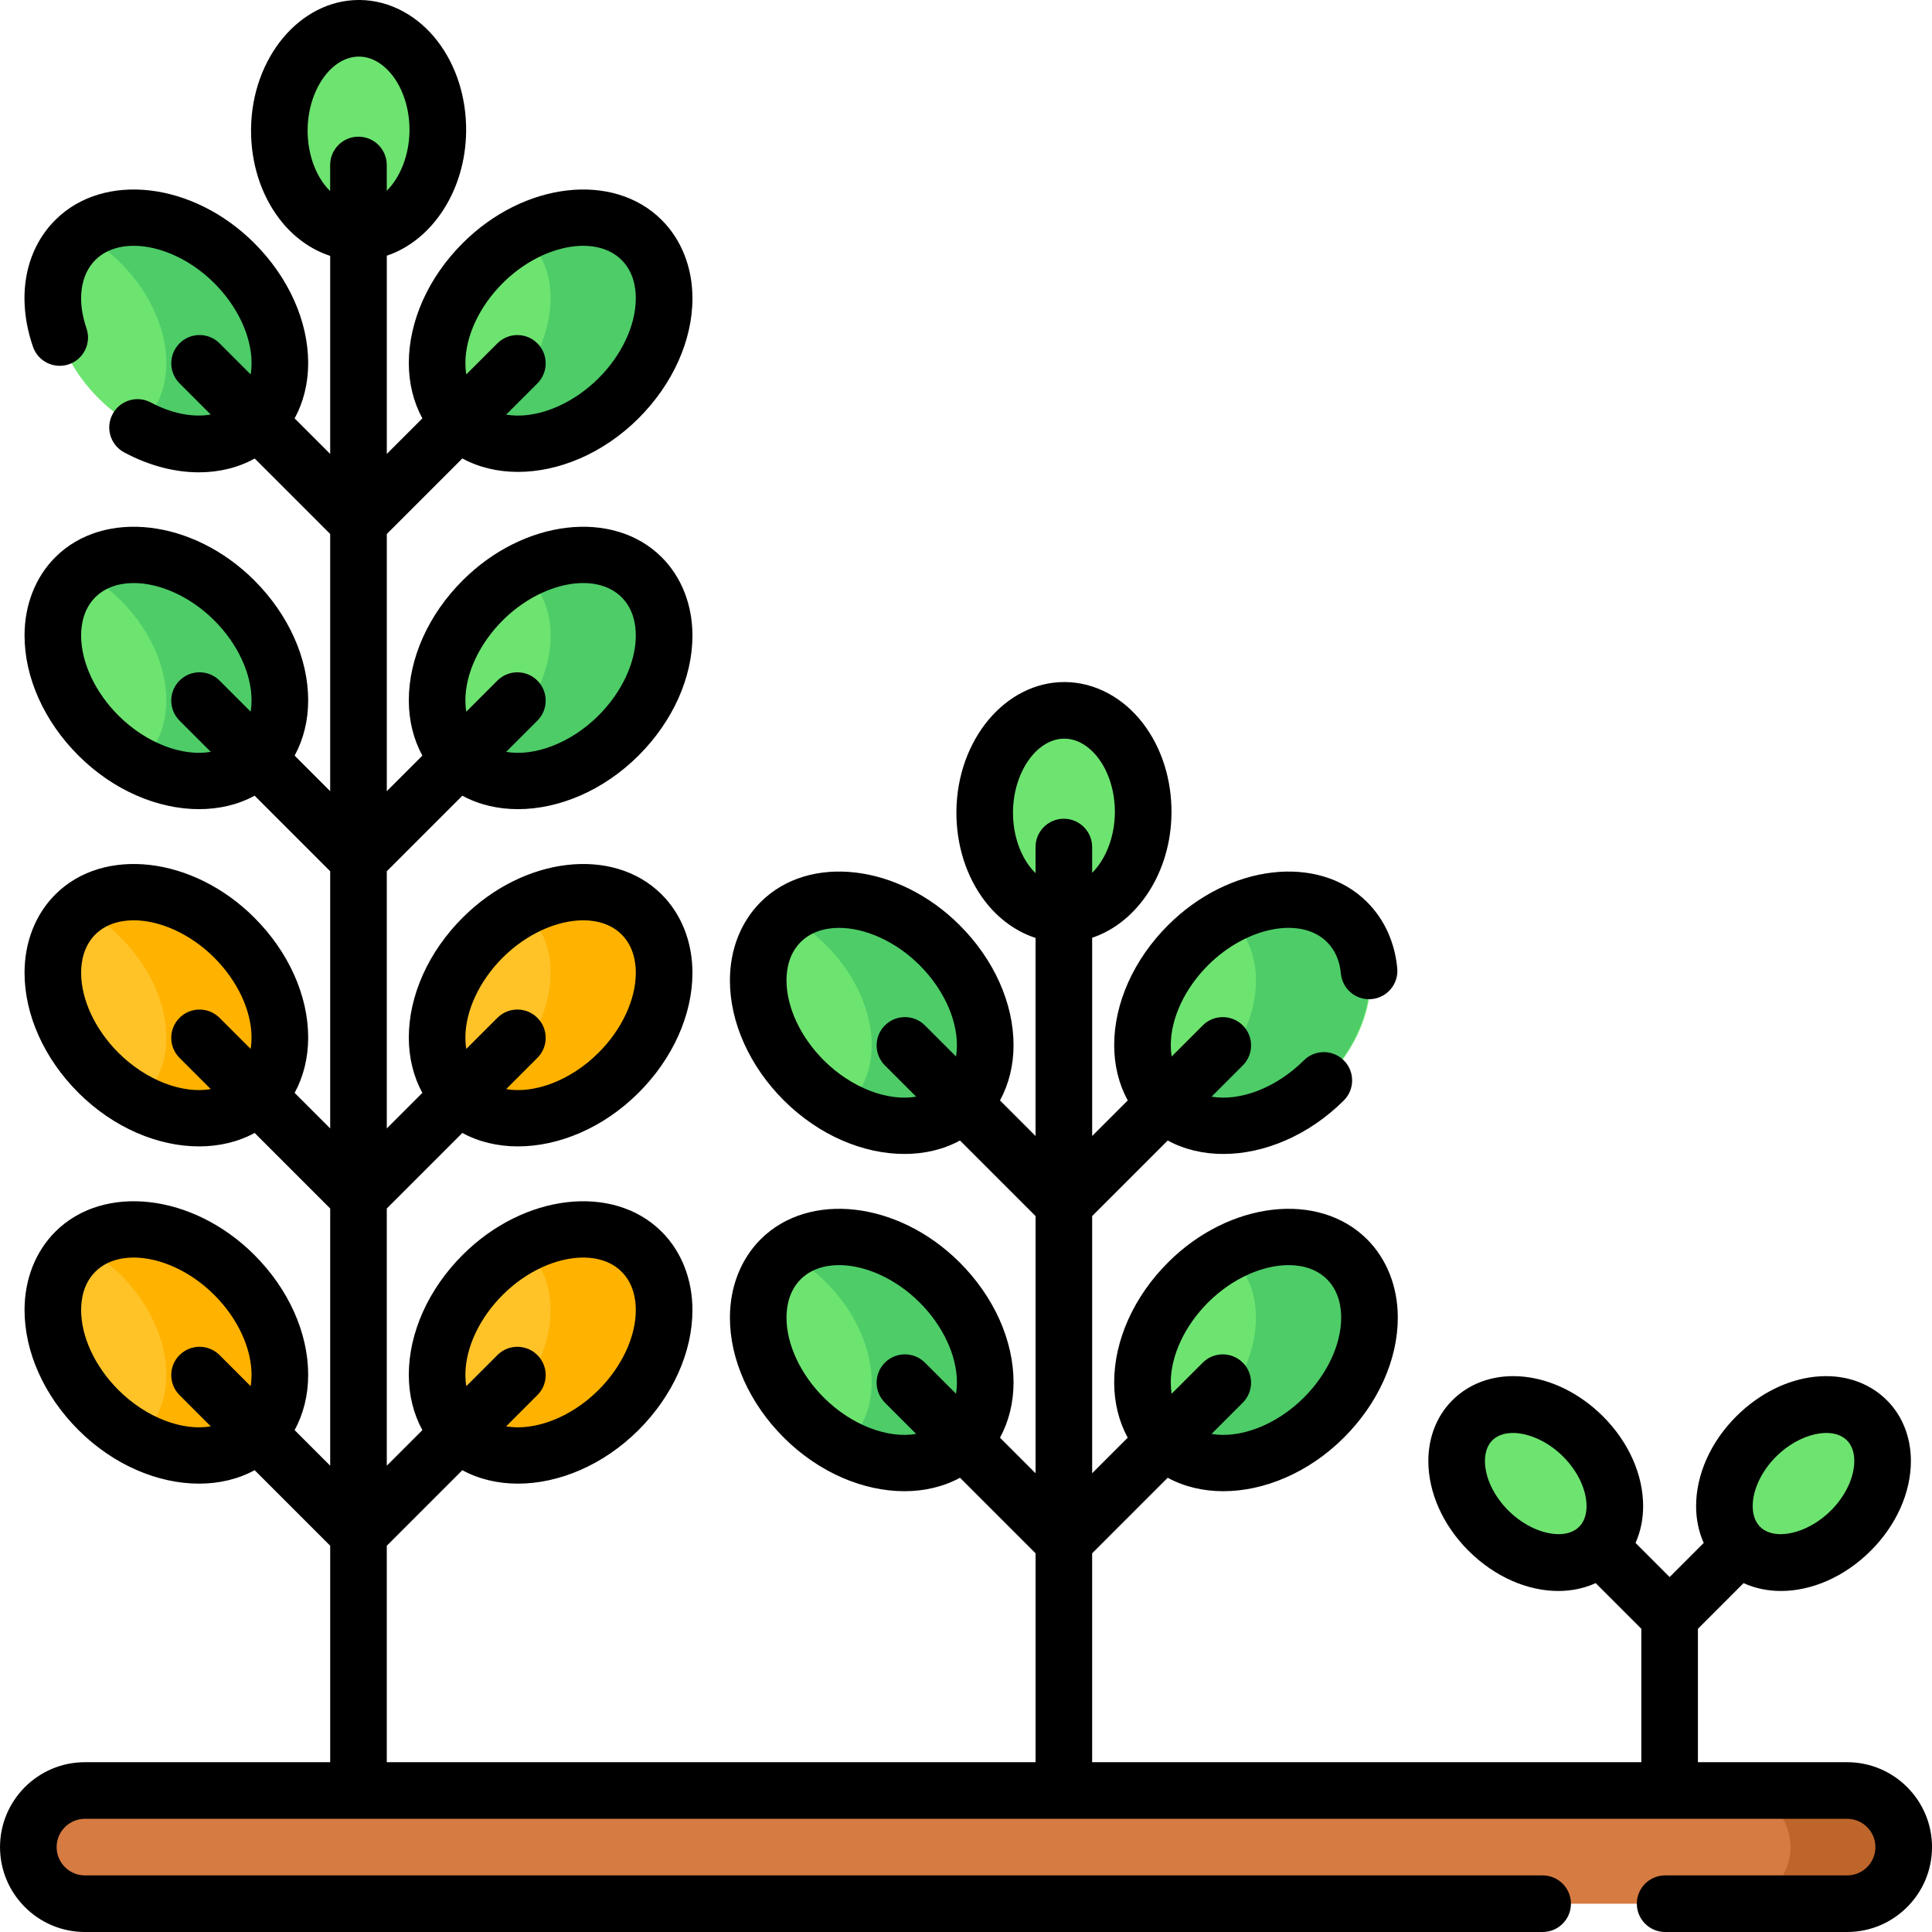 <svg id="Layer_1" enable-background="new 0 0 512 512" height="512" viewBox="0 0 512 512" width="512" xmlns="http://www.w3.org/2000/svg"><g><path d="m489.5 504.5h-467c-8.284 0-15-6.716-15-15 0-8.284 6.716-15 15-15h467c8.284 0 15 6.716 15 15 0 8.284-6.716 15-15 15z" fill="#d67b42"/><path d="m489.5 474.5h-30c8.284 0 15 6.716 15 15s-6.716 15-15 15h30c8.284 0 15-6.716 15-15s-6.716-15-15-15z" fill="#be652b"/><ellipse cx="95.023" cy="34.5" fill="#6de470" rx="27" ry="20.999" transform="matrix(.009 -1 1 .009 59.668 129.209)"/><ellipse cx="145.917" cy="87.641" fill="#6de470" rx="34.06" ry="25.39" transform="matrix(.711 -.704 .704 .711 -19.431 128.051)"/><path d="m170.035 63.591c-7.565-7.544-20.305-7.742-31.834-1.537.609.475 1.196.983 1.752 1.537 9.929 9.902 7.181 28.697-6.139 41.98-3.172 3.163-6.658 5.72-10.261 7.659 10.273 8.019 27.77 4.88 40.344-7.659 13.318-13.284 16.067-32.079 6.138-41.98z" fill="#4dcc68"/><ellipse cx="44.083" cy="87.641" fill="#6de470" rx="25.39" ry="34.06" transform="matrix(.704 -.711 .711 .704 -49.208 57.291)"/><path d="m62.061 69.713c-12.574-12.54-30.071-15.678-40.344-7.659 3.603 1.939 7.09 4.497 10.261 7.659 13.32 13.283 16.068 32.078 6.139 41.98-.555.554-1.143 1.062-1.752 1.537 11.529 6.204 24.269 6.007 31.834-1.537 9.93-9.902 7.182-28.697-6.138-41.98z" fill="#4dcc68"/><ellipse cx="145.917" cy="177.015" fill="#6de470" rx="34.06" ry="25.39" transform="matrix(.711 -.704 .704 .711 -82.322 153.924)"/><path d="m170.035 152.964c-7.565-7.544-20.305-7.742-31.834-1.537.609.475 1.196.983 1.752 1.537 9.929 9.902 7.181 28.697-6.139 41.98-3.172 3.163-6.658 5.72-10.261 7.659 10.273 8.019 27.77 4.88 40.344-7.659 13.318-13.283 16.067-32.078 6.138-41.98z" fill="#4dcc68"/><ellipse cx="44.083" cy="177.015" fill="#6de470" rx="25.39" ry="34.06" transform="matrix(.704 -.711 .711 .704 -112.709 83.774)"/><path d="m62.061 159.086c-12.574-12.54-30.071-15.678-40.344-7.659 3.603 1.939 7.09 4.497 10.261 7.659 13.32 13.283 16.068 32.078 6.139 41.98-.555.554-1.143 1.062-1.752 1.537 11.529 6.204 24.269 6.007 31.834-1.537 9.93-9.902 7.182-28.697-6.138-41.98z" fill="#4dcc68"/><ellipse cx="145.917" cy="266.388" fill="#ffc328" rx="34.06" ry="25.39" transform="matrix(.711 -.704 .704 .711 -145.212 179.796)"/><path d="m170.035 242.337c-7.565-7.544-20.305-7.742-31.834-1.537.609.475 1.196.983 1.752 1.537 9.929 9.902 7.181 28.697-6.139 41.98-3.172 3.163-6.658 5.72-10.261 7.659 10.273 8.019 27.77 4.88 40.344-7.659 13.318-13.283 16.067-32.078 6.138-41.98z" fill="#ffb200"/><ellipse cx="44.083" cy="266.388" fill="#ffc328" rx="25.39" ry="34.06" transform="matrix(.704 -.711 .711 .704 -176.21 110.256)"/><path d="m62.061 248.459c-12.574-12.54-30.071-15.678-40.344-7.659 3.603 1.939 7.09 4.497 10.261 7.659 13.32 13.283 16.068 32.078 6.139 41.98-.555.554-1.143 1.062-1.752 1.537 11.529 6.204 24.269 6.007 31.834-1.537 9.93-9.902 7.182-28.697-6.138-41.98z" fill="#ffb200"/><ellipse cx="145.917" cy="355.762" fill="#ffc328" rx="34.06" ry="25.39" transform="matrix(.711 -.704 .704 .711 -208.103 205.669)"/><path d="m170.035 331.711c-7.565-7.544-20.305-7.742-31.834-1.537.609.475 1.196.983 1.752 1.537 9.929 9.902 7.181 28.697-6.139 41.98-3.172 3.163-6.658 5.72-10.261 7.659 10.273 8.019 27.77 4.88 40.344-7.659 13.318-13.283 16.067-32.078 6.138-41.98z" fill="#ffb200"/><ellipse cx="44.083" cy="355.762" fill="#ffc328" rx="25.39" ry="34.06" transform="matrix(.704 -.711 .711 .704 -239.711 136.739)"/><path d="m62.061 337.833c-12.574-12.54-30.071-15.678-40.344-7.659 3.603 1.939 7.09 4.497 10.261 7.659 13.32 13.283 16.068 32.078 6.139 41.98-.555.554-1.143 1.062-1.752 1.537 11.529 6.204 24.269 6.007 31.834-1.537 9.93-9.902 7.182-28.697-6.138-41.98z" fill="#ffb200"/><ellipse cx="281.954" cy="215.252" fill="#6de470" rx="27" ry="20.999" transform="matrix(.009 -1 1 .009 64.17 495.255)"/><ellipse cx="332.848" cy="268.393" fill="#6de470" rx="34.06" ry="25.39" transform="matrix(.711 -.704 .704 .711 -92.509 311.917)"/><path d="m356.965 244.342c-7.565-7.544-20.305-7.742-31.834-1.537.609.475 1.196.983 1.752 1.537 9.929 9.902 7.181 28.697-6.139 41.98-3.172 3.163-6.658 5.72-10.261 7.659 10.273 8.019 27.77 4.88 40.344-7.659 13.319-13.283 16.067-32.078 6.138-41.98z" fill="#4dcc68"/><ellipse cx="231.014" cy="268.393" fill="#6de470" rx="25.39" ry="34.06" transform="matrix(.704 -.711 .711 .704 -122.244 243.667)"/><path d="m248.992 250.464c-12.574-12.54-30.071-15.678-40.344-7.659 3.603 1.939 7.09 4.497 10.261 7.659 13.32 13.283 16.068 32.078 6.139 41.98-.555.554-1.143 1.062-1.752 1.537 11.529 6.204 24.269 6.007 31.834-1.537 9.93-9.902 7.182-28.697-6.138-41.98z" fill="#4dcc68"/><ellipse cx="332.848" cy="357.767" fill="#6de470" rx="34.06" ry="25.39" transform="matrix(.711 -.704 .704 .711 -155.4 337.79)"/><path d="m356.965 333.716c-7.565-7.544-20.305-7.742-31.834-1.537.609.475 1.196.983 1.752 1.537 9.929 9.902 7.181 28.697-6.139 41.98-3.172 3.163-6.658 5.72-10.261 7.659 10.273 8.019 27.77 4.88 40.344-7.659 13.319-13.283 16.067-32.078 6.138-41.98z" fill="#4dcc68"/><ellipse cx="231.014" cy="357.767" fill="#6de470" rx="25.39" ry="34.06" transform="matrix(.704 -.711 .711 .704 -185.745 270.15)"/><path d="m248.992 339.838c-12.574-12.54-30.071-15.678-40.344-7.659 3.603 1.939 7.09 4.497 10.261 7.659 13.32 13.283 16.068 32.078 6.139 41.98-.555.554-1.143 1.062-1.752 1.537 11.529 6.204 24.269 6.007 31.834-1.537 9.93-9.902 7.182-28.697-6.138-41.98z" fill="#4dcc68"/><ellipse cx="477.946" cy="393.16" fill="#6de470" rx="23.733" ry="17.692" transform="matrix(.711 -.704 .704 .711 -138.301 450.139)"/><ellipse cx="406.987" cy="393.16" fill="#6de470" rx="17.692" ry="23.733" transform="matrix(.704 -.711 .711 .704 -158.748 405.668)"/><path d="m489.5 467h-39.534v-35.351l12.099-12.106c3.05 1.395 6.418 2.082 9.912 2.082 8.039 0 16.747-3.638 23.792-10.663 6.761-6.742 10.639-15.413 10.639-23.79 0-6.281-2.259-11.993-6.361-16.083-9.995-9.968-27.532-8.093-39.924 4.266-6.761 6.742-10.639 15.413-10.639 23.79 0 3.485.696 6.795 2.016 9.75l-9.031 9.036-9.036-9.036c1.32-2.955 2.016-6.265 2.016-9.75 0-8.376-3.877-17.047-10.639-23.79-12.393-12.359-29.93-14.232-39.924-4.266-4.102 4.09-6.361 9.802-6.361 16.083 0 8.376 3.877 17.047 10.639 23.79 7.045 7.026 15.752 10.663 23.792 10.663 3.494 0 6.862-.688 9.912-2.082l12.099 12.099v35.358h-145.536v-55.358l20.023-20.023c4.39 2.394 9.44 3.567 14.737 3.566 10.782-.001 22.589-4.862 31.932-14.179 9.093-9.068 14.309-20.67 14.309-31.83 0-8.141-2.901-15.518-8.169-20.771-12.834-12.798-36.468-10.052-52.688 6.122-9.093 9.068-14.309 20.669-14.309 31.83 0 5.338 1.247 10.348 3.592 14.646l-9.426 9.426v-68.161l20.023-20.022c4.39 2.394 9.439 3.567 14.737 3.566 10.783-.001 22.589-4.862 31.932-14.179 2.933-2.925 2.939-7.673.015-10.606s-7.673-2.94-10.606-.015c-7.429 7.409-17.098 10.908-24.46 9.617l8.279-8.279c2.929-2.929 2.929-7.678 0-10.606-2.928-2.929-7.677-2.929-10.606 0l-8.236 8.236c-.179-1.07-.242-2.091-.242-2.996 0-7.098 3.701-15.026 9.9-21.209 10.201-10.174 24.628-12.979 31.504-6.122 2.114 2.108 3.352 4.92 3.678 8.357.391 4.123 4.044 7.152 8.175 6.758 4.124-.391 7.149-4.051 6.758-8.175-.656-6.912-3.429-12.985-8.019-17.562-12.833-12.798-36.468-10.052-52.688 6.122-9.093 9.068-14.309 20.67-14.309 31.83 0 5.338 1.248 10.347 3.592 14.645l-9.426 9.426v-52.54c11.996-4.004 20.896-17.275 21.022-33.049.071-8.872-2.607-17.308-7.542-23.755-5.286-6.907-12.826-10.901-20.686-10.959-.06 0-.117 0-.176 0-15.63 0-28.442 15.337-28.594 34.285-.071 8.872 2.607 17.309 7.541 23.755 3.626 4.737 8.312 8.104 13.434 9.771v52.492l-9.426-9.426c2.344-4.298 3.592-9.307 3.592-14.645 0-11.16-5.215-22.762-14.308-31.83-16.219-16.174-39.854-18.919-52.688-6.122-5.268 5.253-8.169 12.63-8.169 20.771 0 11.16 5.215 22.762 14.308 31.83 9.344 9.318 21.149 14.179 31.932 14.179 5.296 0 10.346-1.173 14.736-3.567l20.023 20.023v68.161l-9.426-9.426c2.344-4.298 3.592-9.307 3.592-14.646 0-11.16-5.215-22.762-14.308-31.83-16.219-16.174-39.854-18.921-52.688-6.122-5.268 5.253-8.169 12.63-8.169 20.771 0 11.16 5.215 22.762 14.308 31.83 9.344 9.318 21.148 14.179 31.932 14.179 5.296 0 10.346-1.173 14.736-3.566l20.023 20.023v55.359h-171.932v-57.363l20.023-20.023c4.39 2.394 9.439 3.567 14.736 3.566 10.783-.001 22.589-4.862 31.932-14.179 9.093-9.068 14.309-20.669 14.309-31.829 0-8.141-2.901-15.518-8.169-20.771-12.834-12.798-36.47-10.052-52.688 6.122-9.093 9.068-14.309 20.669-14.309 31.829 0 5.338 1.247 10.348 3.592 14.646l-9.426 9.426v-68.161l20.023-20.023c4.39 2.394 9.44 3.567 14.737 3.566 10.782-.001 22.589-4.862 31.932-14.179 9.093-9.068 14.309-20.67 14.309-31.83 0-8.141-2.901-15.518-8.169-20.771-12.834-12.798-36.47-10.052-52.688 6.122-9.093 9.068-14.309 20.669-14.309 31.83 0 5.338 1.248 10.348 3.592 14.646l-9.426 9.426v-68.16l20.023-20.023c4.39 2.394 9.439 3.567 14.737 3.567 10.782 0 22.589-4.862 31.932-14.179 9.093-9.068 14.309-20.67 14.309-31.83 0-8.141-2.901-15.518-8.169-20.771-12.834-12.798-36.47-10.051-52.688 6.122-9.093 9.068-14.309 20.67-14.309 31.83 0 5.338 1.247 10.347 3.592 14.645l-9.426 9.426v-68.16l20.023-20.023c4.39 2.393 9.439 3.566 14.737 3.566 10.782 0 22.589-4.862 31.932-14.179 9.093-9.068 14.309-20.669 14.309-31.83 0-8.141-2.901-15.518-8.169-20.771-12.833-12.798-36.469-10.052-52.688 6.122-9.093 9.068-14.309 20.67-14.309 31.83 0 5.338 1.248 10.347 3.592 14.645l-9.426 9.426v-52.54c11.996-4.004 20.896-17.274 21.022-33.048.071-8.872-2.607-17.308-7.542-23.755-5.289-6.907-12.828-10.901-20.688-10.96-.06 0-.117 0-.176 0-15.63 0-28.442 15.337-28.594 34.286-.071 8.872 2.607 17.308 7.541 23.755 3.626 4.737 8.312 8.104 13.434 9.771v52.492l-9.426-9.426c2.344-4.298 3.592-9.307 3.592-14.645 0-11.16-5.215-22.762-14.309-31.83-16.218-16.175-39.855-18.92-52.688-6.123-8.154 8.132-10.375 20.695-5.941 33.605 1.345 3.917 5.611 6.004 9.529 4.657 3.917-1.345 6.003-5.612 4.657-9.529-2.526-7.356-1.649-14.127 2.347-18.112 6.874-6.855 21.301-4.052 31.504 6.122 6.199 6.183 9.9 14.111 9.9 21.209 0 .904-.063 1.925-.242 2.995l-8.236-8.236c-2.929-2.929-7.678-2.929-10.606 0-2.929 2.929-2.929 7.678 0 10.606l8.262 8.262c-4.673.819-10.343-.239-15.857-3.19-3.651-1.954-8.197-.579-10.152 3.073s-.579 8.197 3.073 10.152c6.605 3.535 13.411 5.28 19.794 5.28 5.354 0 10.41-1.229 14.797-3.66l20.002 20.003v68.16l-9.426-9.426c2.344-4.298 3.592-9.307 3.592-14.645 0-11.16-5.215-22.762-14.309-31.83-16.218-16.173-39.854-18.921-52.688-6.122-5.268 5.253-8.169 12.63-8.169 20.771 0 11.16 5.215 22.762 14.309 31.83 9.344 9.318 21.149 14.179 31.932 14.179 5.296 0 10.346-1.173 14.736-3.567l20.023 20.023v68.161l-9.426-9.426c2.344-4.298 3.592-9.307 3.592-14.646 0-11.16-5.215-22.762-14.309-31.83-16.218-16.174-39.854-18.921-52.688-6.122-5.268 5.253-8.169 12.63-8.169 20.771 0 11.16 5.215 22.762 14.309 31.83 9.344 9.318 21.148 14.179 31.932 14.179 5.296 0 10.346-1.173 14.737-3.567l20.022 20.023v68.161l-9.426-9.426c2.344-4.298 3.592-9.308 3.592-14.646 0-11.16-5.215-22.761-14.309-31.829-16.218-16.175-39.854-18.921-52.688-6.122-5.269 5.254-8.17 12.63-8.169 20.771 0 11.16 5.215 22.761 14.309 31.829 9.344 9.318 21.148 14.179 31.932 14.179 5.296 0 10.346-1.173 14.736-3.567l20.023 20.024v57.363h-65c-12.407 0-22.5 10.093-22.5 22.5s10.093 22.5 22.5 22.5h386.311c4.142 0 7.5-3.358 7.5-7.5s-3.358-7.5-7.5-7.5h-386.311c-4.136 0-7.5-3.364-7.5-7.5s3.364-7.5 7.5-7.5h467c4.136 0 7.5 3.364 7.5 7.5s-3.364 7.5-7.5 7.5h-48.228c-4.142 0-7.5 3.358-7.5 7.5s3.358 7.5 7.5 7.5h48.228c12.407 0 22.5-10.093 22.5-22.5s-10.093-22.5-22.5-22.5zm-18.786-81.022c6.131-6.114 14.888-8.107 18.741-4.266 1.614 1.609 1.953 3.859 1.953 5.462 0 4.354-2.329 9.277-6.23 13.168-6.131 6.114-14.888 8.107-18.741 4.266-1.614-1.609-1.953-3.859-1.953-5.462 0-4.355 2.329-9.278 6.23-13.168zm-70.958 14.364c-3.901-3.891-6.23-8.813-6.23-13.168 0-1.604.339-3.853 1.953-5.462 1.336-1.333 3.262-1.963 5.465-1.963 4.146 0 9.272 2.236 13.276 6.229 3.901 3.891 6.23 8.813 6.23 13.168 0 1.604-.339 3.853-1.953 5.462-3.853 3.84-12.61 1.848-18.741-4.266zm-89.491-33.985c0-7.098 3.701-15.026 9.9-21.208 6.416-6.398 14.5-9.881 21.329-9.881 4.03 0 7.624 1.214 10.175 3.759 3.109 3.101 3.761 7.231 3.761 10.15 0 7.098-3.701 15.026-9.9 21.209-7.429 7.409-17.098 10.909-24.46 9.617l8.279-8.279c2.929-2.929 2.929-7.678 0-10.606-2.928-2.929-7.677-2.929-10.606 0l-8.236 8.236c-.179-1.072-.242-2.092-.242-2.997zm-91.934-85.345c-6.199-6.183-9.9-14.111-9.9-21.209 0-2.919.652-7.049 3.761-10.15 2.552-2.545 6.144-3.758 10.175-3.758 6.828 0 14.914 3.483 21.329 9.88 6.199 6.183 9.9 14.111 9.9 21.209 0 .904-.063 1.925-.242 2.995l-8.236-8.236c-2.929-2.929-7.678-2.929-10.606 0-2.929 2.929-2.929 7.678 0 10.606l8.279 8.279c-7.362 1.292-17.032-2.209-24.46-9.616zm0 89.373c-6.199-6.183-9.9-14.111-9.9-21.209 0-2.919.652-7.049 3.761-10.15 2.552-2.545 6.144-3.759 10.175-3.759 6.828 0 14.914 3.483 21.329 9.881 6.199 6.182 9.9 14.111 9.9 21.208 0 .905-.063 1.925-.242 2.996l-8.236-8.236c-2.929-2.929-7.678-2.929-10.606 0-2.929 2.929-2.929 7.678 0 10.606l8.279 8.279c-7.363 1.291-17.032-2.208-24.46-9.616zm54.578-140.709c-2.875-3.755-4.498-9.047-4.454-14.519.085-10.573 6.369-19.463 13.661-19.405 4.375.032 7.444 3.194 8.884 5.076 2.874 3.755 4.498 9.047 4.454 14.518-.053 6.534-2.462 12.424-6.023 15.958v-6.83c0-4.142-3.358-7.5-7.5-7.5s-7.5 3.358-7.5 7.5v6.924c-.623-.609-1.132-1.213-1.522-1.722zm-149.575 134.676c0-7.098 3.701-15.026 9.9-21.208 6.416-6.398 14.5-9.881 21.329-9.881 4.03 0 7.624 1.214 10.175 3.759 3.109 3.101 3.761 7.231 3.761 10.15 0 7.098-3.701 15.026-9.9 21.208-7.429 7.409-17.098 10.909-24.46 9.617l8.279-8.279c2.929-2.929 2.929-7.678 0-10.606-2.929-2.929-7.678-2.929-10.606 0l-8.236 8.236c-.179-1.071-.242-2.092-.242-2.996zm0-89.373c0-7.098 3.701-15.026 9.9-21.208 6.416-6.398 14.5-9.881 21.329-9.881 4.03 0 7.624 1.214 10.175 3.759 3.109 3.101 3.761 7.231 3.761 10.15 0 7.098-3.701 15.026-9.9 21.209-7.428 7.408-17.098 10.909-24.46 9.617l8.279-8.279c2.929-2.929 2.929-7.678 0-10.606-2.929-2.929-7.678-2.929-10.606 0l-8.236 8.236c-.179-1.072-.242-2.093-.242-2.997zm0-89.374c0-7.098 3.701-15.026 9.9-21.209 10.202-10.174 24.629-12.977 31.504-6.122 3.109 3.101 3.761 7.231 3.761 10.15 0 7.098-3.701 15.026-9.9 21.209-7.429 7.409-17.098 10.909-24.46 9.617l8.279-8.279c2.929-2.929 2.929-7.678 0-10.606-2.929-2.929-7.678-2.929-10.606 0l-8.236 8.236c-.179-1.071-.242-2.091-.242-2.996zm0-89.373c0-7.098 3.701-15.026 9.9-21.209 10.202-10.174 24.629-12.978 31.504-6.122 3.109 3.101 3.761 7.231 3.761 10.15 0 7.098-3.701 15.026-9.9 21.208-7.429 7.409-17.098 10.908-24.46 9.617l8.279-8.279c2.929-2.929 2.929-7.678 0-10.606-2.929-2.929-7.678-2.929-10.606 0l-8.236 8.236c-.179-1.07-.242-2.091-.242-2.995zm-91.934 93.401c-6.199-6.183-9.9-14.111-9.9-21.209 0-2.919.652-7.049 3.761-10.15 2.552-2.545 6.144-3.759 10.175-3.759 6.828 0 14.914 3.483 21.329 9.881 6.199 6.183 9.9 14.111 9.9 21.209 0 .904-.063 1.925-.242 2.995l-8.236-8.236c-2.929-2.929-7.678-2.929-10.606 0-2.929 2.929-2.929 7.678 0 10.606l8.279 8.279c-7.362 1.292-17.031-2.208-24.46-9.616zm0 89.374c-6.199-6.183-9.9-14.111-9.9-21.209 0-2.919.652-7.049 3.761-10.15 2.552-2.545 6.145-3.759 10.175-3.759 6.828 0 14.914 3.483 21.329 9.881 6.199 6.182 9.9 14.111 9.9 21.208 0 .905-.063 1.925-.242 2.996l-8.236-8.236c-2.929-2.929-7.678-2.929-10.606 0-2.929 2.929-2.929 7.678 0 10.606l8.279 8.279c-7.362 1.292-17.031-2.208-24.46-9.616zm0 89.373c-6.199-6.182-9.9-14.11-9.9-21.208 0-2.919.652-7.05 3.761-10.15 2.552-2.545 6.145-3.759 10.175-3.759 6.828 0 14.914 3.483 21.329 9.881 6.199 6.182 9.9 14.11 9.9 21.208 0 .905-.063 1.926-.242 2.996l-8.236-8.236c-2.929-2.929-7.678-2.929-10.606 0-2.929 2.929-2.929 7.678 0 10.606l8.279 8.279c-7.361 1.292-17.03-2.208-24.46-9.617zm54.578-319.456c-2.874-3.755-4.497-9.047-4.454-14.518.085-10.541 6.303-19.406 13.594-19.406h.066c4.375.032 7.444 3.194 8.884 5.076 2.874 3.755 4.497 9.047 4.453 14.519-.052 6.534-2.461 12.424-6.022 15.958v-6.83c0-4.142-3.358-7.5-7.5-7.5s-7.5 3.358-7.5 7.5v6.925c-.622-.611-1.131-1.215-1.521-1.724z"/></g></svg>